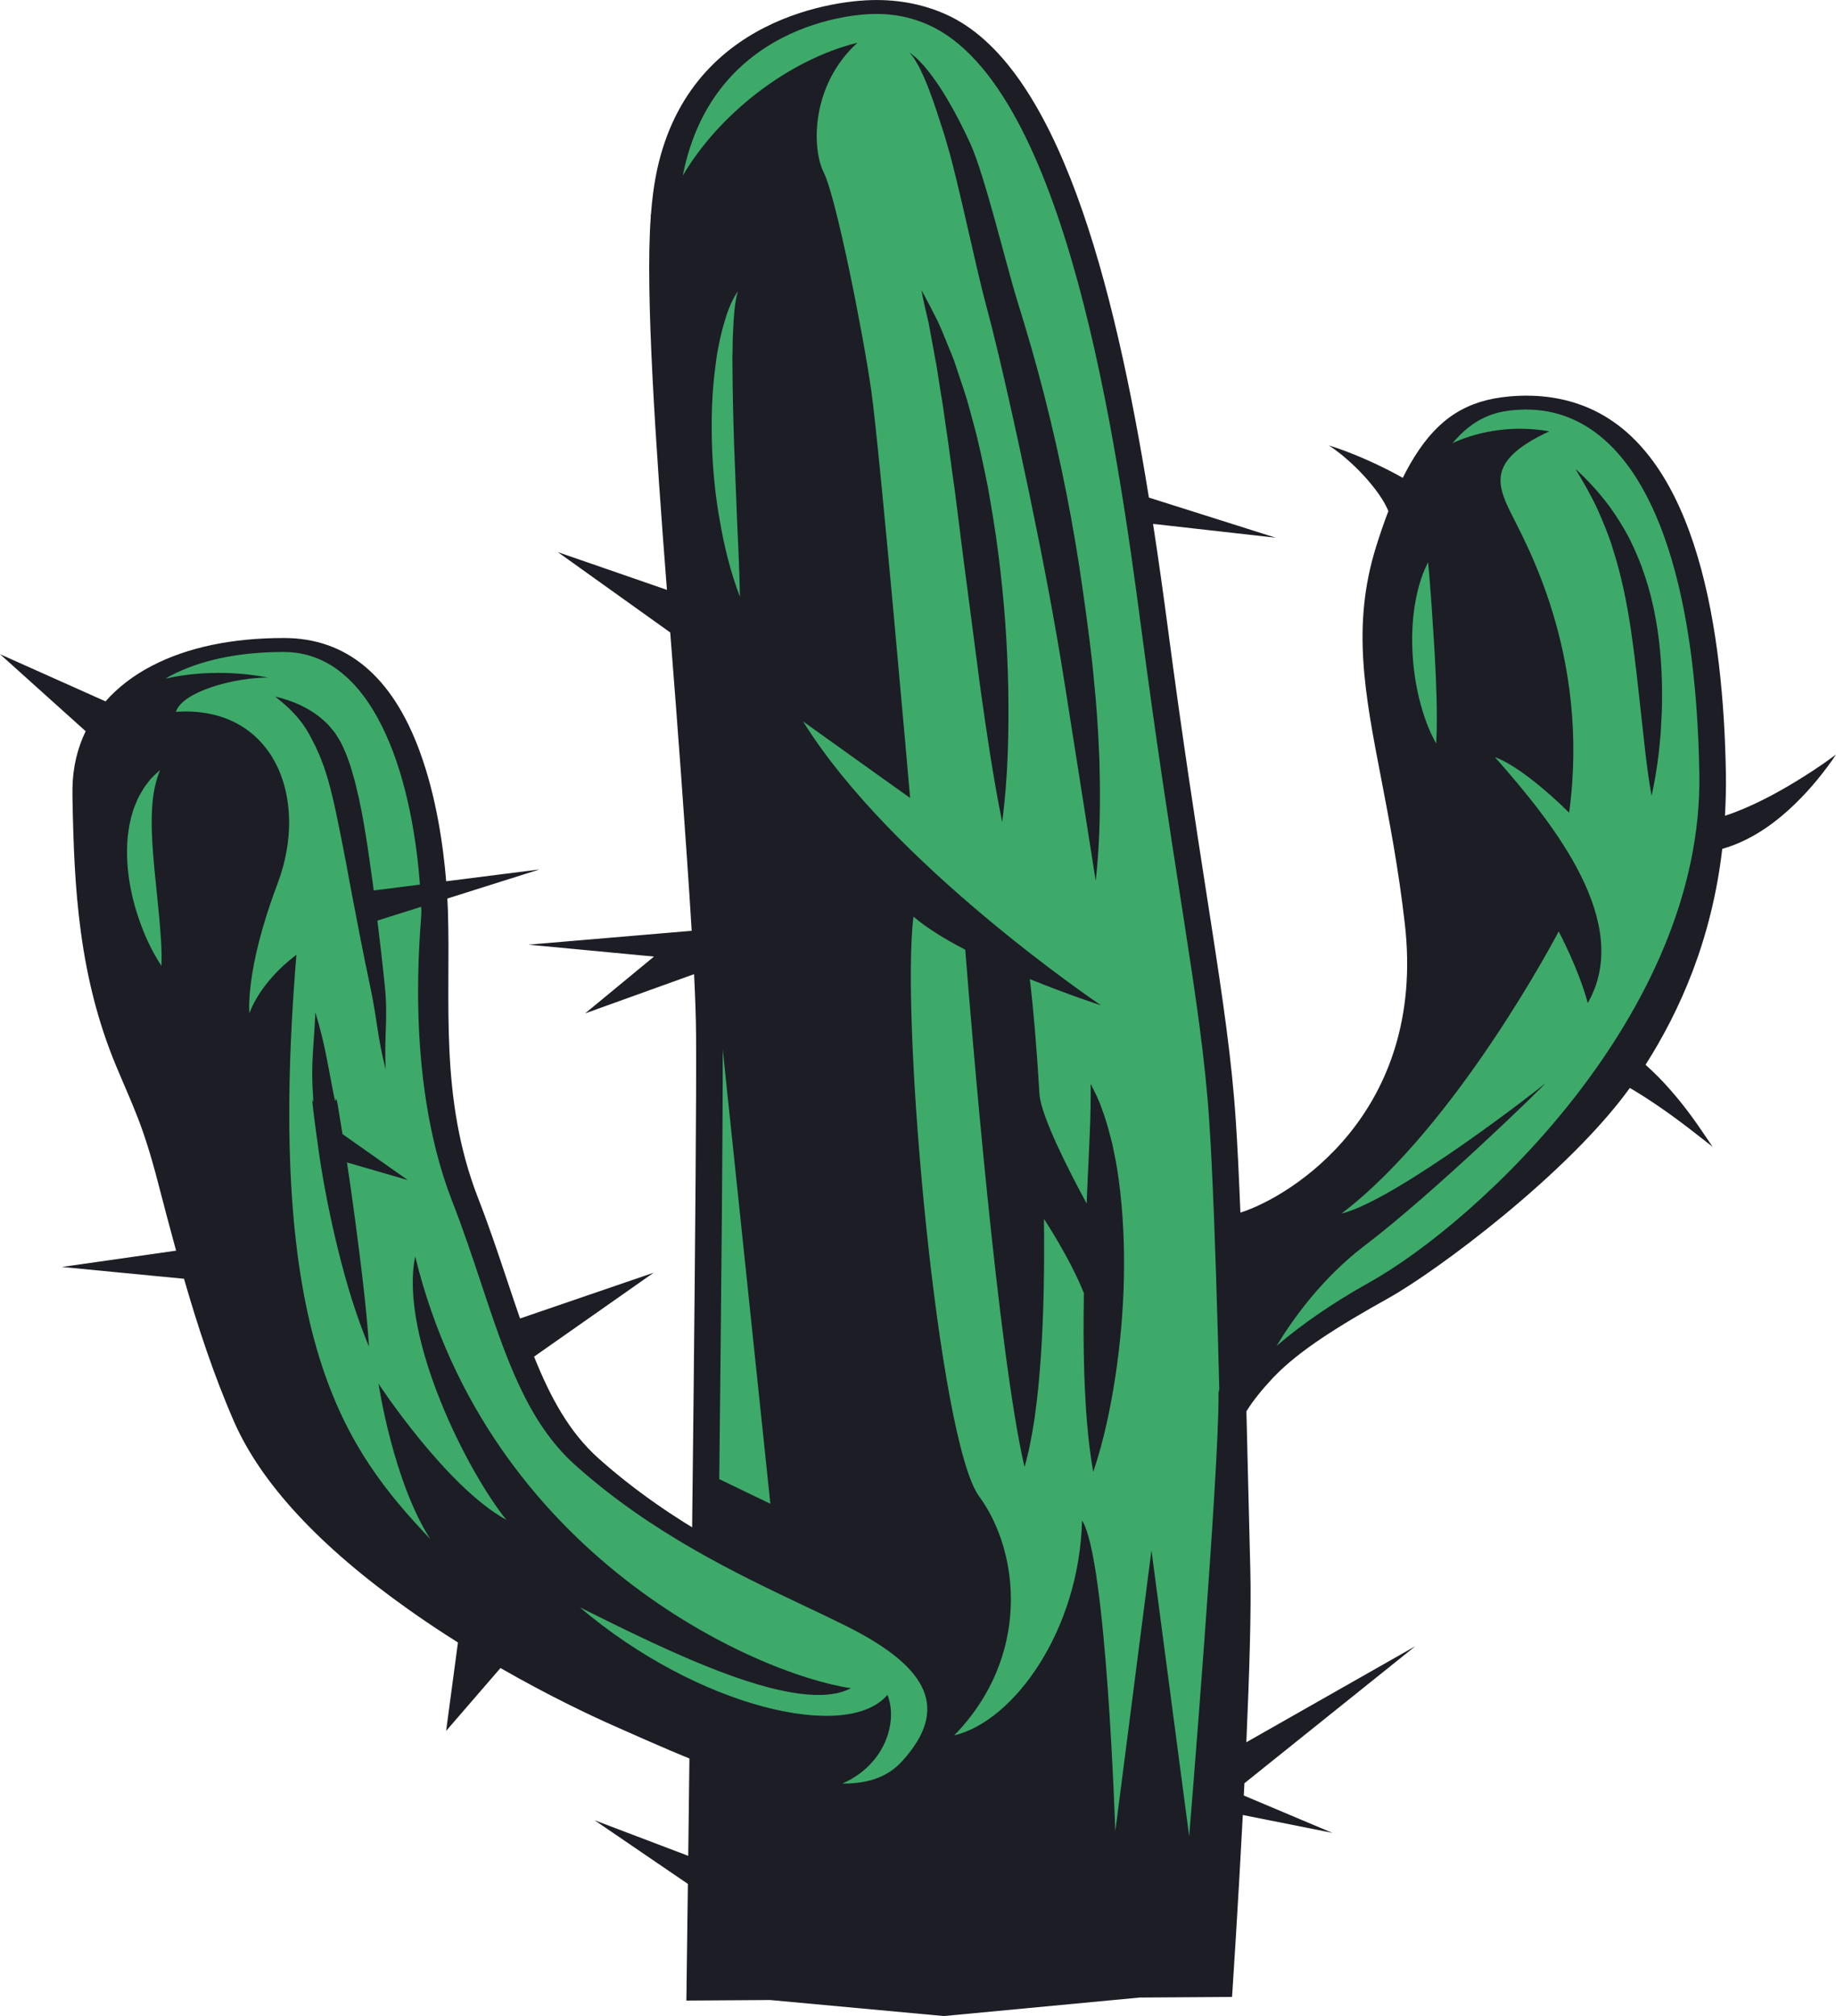 <svg version="1.1" id="图层_1" x="0px" y="0px" width="179.043px" height="196.523px" viewBox="0 0 179.043 196.523" enable-background="new 0 0 179.043 196.523" xml:space="preserve" xmlns="http://www.w3.org/2000/svg" xmlns:xlink="http://www.w3.org/1999/xlink" xmlns:xml="http://www.w3.org/XML/1998/namespace">
  <path fill="#3DAA69" d="M147.406,39.311c-3.063,0.271-5.752,1.456-8.221,5.391c-1.302,2.065-2.537,4.897-3.732,8.756
	c-3.467,11.192,0.922,19.851,2.832,36.525c1.791,15.589-9.981,27.714-18.521,30.922c-0.095-2.623-0.197-5.137-0.309-7.406
	l0.002-0.062c-0.076-1.537-0.162-2.963-0.248-4.254c-0.381-5.758-1.226-11.545-2.403-19.132c-1.136-7.361-2.584-16.426-4.216-28.812
	c-3.325-25.156-9.303-61.494-27.984-60.539c-4.979,0.255-17.711,3.045-19.633,18.215c-0.09,0.7-0.162,1.466-0.221,2.295
	c-0.002,0.001-0.002,0.002-0.002,0.006c-1.247,17.067,4.329,65.472,4.425,79.73c0.1,14.947-0.938,93.38-0.938,93.38l50.657-0.339
	c0,0,2.039-30.446,1.733-40.966c-0.102-3.772-0.219-9.024-0.355-14.727c0.527-1.508,1.407-2.892,2.655-4.222
	c0,0,0-0.004,0.004-0.007c2.486-2.651,6.369-5.108,11.539-7.991c9.873-5.503,32.928-26.149,32.539-50.612
	C166.617,51,159.662,38.222,147.406,39.311z" class="color c1"/>
  <g>
    <path fill="#1D1D26" d="M153.639,45.712c0.771,1.292,1.519,2.572,2.121,3.874c0.576,1.302,1.131,2.603,1.521,3.92
		c0.846,2.627,1.371,5.282,1.771,7.952c0.394,2.67,0.675,5.351,0.97,8.039c0.313,2.687,0.543,5.379,1.039,8.08
		c0.297-1.349,0.518-2.7,0.682-4.051c0.074-0.678,0.143-1.353,0.201-2.03l0.108-2.032c0.087-2.705-0.016-5.418-0.422-8.124
		c-0.407-2.707-1.121-5.412-2.362-8.061c-0.597-1.325-1.4-2.627-2.302-3.898C156.012,48.112,154.93,46.882,153.639,45.712z" class="color c2"/>
    <path fill="#1D1D26" d="M176.029,75.618c-1.043,0.665-2.133,1.307-3.264,1.911c-1.131,0.6-2.313,1.161-3.529,1.631
		c-0.339,0.13-0.68,0.249-1.021,0.359c0.073-1.319,0.113-2.668,0.091-4.068c-0.223-13.696-2.705-30.997-13.299-35.646
		c-2.342-1.024-4.963-1.417-7.809-1.161c-4.135,0.364-6.9,2.113-9.24,5.851c-0.398,0.631-0.784,1.33-1.161,2.086
		c-0.354-0.197-0.707-0.394-1.069-0.583c-0.949-0.49-1.931-0.956-2.949-1.392c-1.019-0.434-2.078-0.842-3.191-1.188
		c0.809,0.529,1.49,1.096,2.123,1.671c0.631,0.577,1.205,1.166,1.719,1.766c0.512,0.597,0.979,1.205,1.357,1.808
		c0.24,0.389,0.445,0.778,0.604,1.156c-0.414,1.084-0.819,2.255-1.217,3.535c-2.365,7.639-1.088,14.242,0.527,22.604
		c0.781,4.06,1.672,8.658,2.293,14.074c2.128,18.502-11.163,26.633-16.034,28.174c-0.065-1.64-0.134-3.238-0.208-4.729v-0.044
		c-0.074-1.502-0.156-2.938-0.246-4.279c-0.389-5.888-1.281-11.903-2.406-19.162l-0.457-2.943c-1.043-6.72-2.34-15.08-3.762-25.858
		c-0.435-3.291-0.91-6.691-1.438-10.123l11.963,1.347l-12.367-3.91c-3.367-20.881-8.854-42.251-19.83-47.12
		c-2.352-1.043-4.945-1.5-7.713-1.357c-3.094,0.157-18.654,1.812-20.813,18.852c-0.082,0.613-0.148,1.288-0.205,2.049l-0.021,0.013
		v0.271c-0.538,7.355,0.482,22.058,1.58,36.286l-10.642-3.68l10.964,7.833c0.38,4.871,0.752,9.594,1.055,13.842
		c0.4,5.593,0.77,10.781,1.038,15.24l-15.931,1.352l12.256,1.159l-6.714,5.539l10.623-3.823c0.114,2.319,0.184,4.343,0.193,5.999
		c0.076,10.99-0.473,56.841-0.764,79.945l-9.135-3.468l9.101,6.205c-0.081,6.407-0.135,10.512-0.138,10.691l-0.009,0.681
		l8.158-0.054l16.947,1.563l19.096-1.803l9.01-0.06l0.045-0.659c0.011-0.158,0.532-8.014,1.006-17.077l8.734,1.744l-8.637-3.642
		c0.02-0.397,0.04-0.796,0.06-1.196l16.667-13.359l-16.479,9.362c0.295-6.638,0.493-13.046,0.386-16.831
		c-0.063-2.31-0.129-5.177-0.207-8.364c-0.051-2.165-0.107-4.479-0.168-6.868c-0.002-0.063-0.003-0.133-0.005-0.196
		c0.693-1.112,1.575-2.176,2.542-3.208l0.135-0.144c2.471-2.573,6.267-4.939,11.188-7.688c4.681-2.605,17.511-12.143,23.528-20.483
		c0.526,0.312,1.047,0.628,1.549,0.954c1.16,0.75,2.271,1.53,3.352,2.336c1.08,0.799,2.105,1.627,3.166,2.443
		c-0.643-0.929-1.246-1.864-1.926-2.796c-0.676-0.929-1.404-1.855-2.209-2.767c-0.714-0.823-1.52-1.631-2.401-2.428
		c3.349-5.261,6.446-12.165,7.48-21.043c0.949-0.273,1.707-0.598,2.374-0.931c0.709-0.355,1.318-0.729,1.873-1.103
		c1.102-0.756,2.006-1.533,2.822-2.323c0.817-0.788,1.543-1.589,2.207-2.396c0.662-0.811,1.278-1.62,1.815-2.445
		C178.089,74.266,177.075,74.954,176.029,75.618z M69.752,35.806c0.08-0.624,0.152-1.248,0.283-1.873
		c0.111-0.622,0.252-1.243,0.414-1.866c0.354-1.237,0.703-2.49,1.506-3.678c-0.342,1.238-0.394,2.477-0.457,3.716l-0.043,0.931
		l-0.012,0.93l-0.02,0.931l0.006,0.931c0.015,2.478,0.074,4.959,0.156,7.438l0.291,7.439c0.115,2.484,0.24,4.967,0.279,7.468
		c-0.934-2.445-1.529-4.925-1.959-7.405c-0.45-2.486-0.69-4.979-0.768-7.47C69.357,40.8,69.42,38.301,69.752,35.806z M70.14,144.181
		c0.192-17.468,0.353-34.531,0.339-41.882l4.645,44.289L70.14,144.181z M118.829,135.955c0.055,7.564-2.863,43.043-2.863,43.043
		l-3.678-27.87l-3.527,27.389c0,0-0.854-26.707-3.243-30.294c-0.271,10.697-6.625,19.545-12.468,20.942
		c7.49-7.675,6.406-17.892,2.431-23.304c-3.977-5.412-7.683-46.221-6.402-56.512c1.283,1.107,3.08,2.206,5.051,3.23
		c0.625,7.934,3.208,39.32,5.777,50.417c1.584-5.411,2.014-14.854,1.896-24.183l0.001,0.001c0,0,2.537,3.832,3.894,7.238
		c-0.042,2.647-0.048,5.298,0.04,7.951c0.119,3.153,0.314,6.313,0.873,9.479c1.058-3.139,1.697-6.288,2.179-9.443
		c0.467-3.154,0.748-6.316,0.81-9.479c0.063-3.164-0.072-6.332-0.494-9.493c-0.107-0.789-0.229-1.578-0.396-2.372l-0.24-1.181
		l-0.307-1.181c-0.111-0.395-0.215-0.787-0.342-1.177c-0.135-0.396-0.256-0.786-0.408-1.177c-0.262-0.779-0.664-1.554-1.051-2.317
		c0.029,3.176-0.16,6.313-0.301,9.456c-0.033,0.734-0.062,1.468-0.094,2.201c-1.817-3.354-4.43-8.496-4.599-10.634
		c-0.266-4.555-0.611-8.519-0.943-11.244c3.747,1.522,6.848,2.528,6.946,2.56c-0.311-0.212-20.416-13.774-29.055-27.674
		c6.217,4.456,10.438,7.457,10.438,7.457s-2.963-33.933-3.791-39.712c-0.824-5.779-3.438-18.871-4.631-21.255
		c-1.197-2.387-1.242-8.546,3.287-12.653c-6.863,1.708-13.569,7.048-17.035,12.956c1.085-5.502,3.783-9.702,8.064-12.481
		c4.266-2.768,8.789-3.199,10.078-3.262c2.078-0.108,3.973,0.232,5.798,1.043c13.521,5.999,18.453,41.293,20.775,58.869
		c1.42,10.79,2.717,19.155,3.764,25.88l0.457,2.942c1.121,7.239,2.013,13.24,2.396,19.098c0.092,1.336,0.174,2.77,0.246,4.248v0.049
		c0.323,6.57,0.565,14.908,0.742,21.957C118.856,135.541,118.827,135.691,118.829,135.955z M137.932,59.223
		c0.23-1.481,0.592-2.971,1.332-4.417c0.152,1.491,0.244,2.958,0.357,4.426l0.283,4.406c0.084,1.466,0.146,2.934,0.188,4.408
		c0.026,1.472,0.054,2.944-0.036,4.438c-0.805-1.431-1.285-2.899-1.658-4.369c-0.355-1.473-0.57-2.953-0.65-4.437
		C137.664,62.196,137.717,60.708,137.932,59.223z M133.477,125.045c-3.623,2.021-6.619,4.122-8.992,6.156
		c1.605-2.65,4.459-6.638,8.605-9.787c6.725-5.104,17.51-15.601,17.604-15.812c-0.209,0.23-14.508,11.381-19.877,12.698
		c11.314-8.588,21.183-27.505,21.183-27.505s1.969,3.711,2.834,6.985c4.424-7.743-3.153-17.309-9.054-23.977
		c1.863,0.667,4.746,2.951,7.24,5.417c2.088-15.525-4.401-26.563-5.772-29.391c-1.369-2.829-1.976-5.086,3.836-7.781
		c-3.203-0.583-6.638-0.145-9.433,1.149c2.098-2.511,4.162-3.056,5.957-3.217c2.096-0.187,3.965,0.099,5.725,0.87
		c7.684,3.37,12.082,15.667,12.383,34.624C166.084,98.698,144.121,119.112,133.477,125.045z" class="color c2"/>
    <path fill="#1D1D26" d="M97.361,54.035c-0.27-2.169-0.633-4.337-1.014-6.503c-0.443-2.165-0.877-4.331-1.477-6.483
		c-0.287-1.074-0.57-2.153-0.939-3.226l-0.539-1.609c-0.18-0.538-0.34-1.074-0.567-1.608c-0.443-1.063-0.851-2.129-1.328-3.188
		c-0.532-1.053-1.067-2.104-1.643-3.146c0.205,1.088,0.451,2.165,0.71,3.235l0.595,3.235c0.221,1.078,0.354,2.16,0.534,3.238
		c0.078,0.54,0.191,1.079,0.263,1.618l0.229,1.617c0.336,2.157,0.59,4.319,0.91,6.478l0.819,6.48l1.699,12.977
		c0.608,4.325,1.243,8.65,2.116,12.983c0.576-4.354,0.662-8.707,0.593-13.058C98.239,62.723,97.919,58.378,97.361,54.035z" class="color c2"/>
    <path fill="#1D1D26" d="M107.096,71.635c-0.089-1.578-0.197-3.157-0.361-4.735c-0.273-3.155-0.709-6.308-1.156-9.456
		c-0.447-3.15-0.977-6.297-1.6-9.438c-0.617-3.143-1.33-6.276-2.127-9.403c-0.795-3.135-1.705-6.255-2.677-9.371
		c-0.969-3.118-3.141-12.103-4.526-15.182c-0.701-1.538-1.482-3.068-2.388-4.582c-0.448-0.758-0.959-1.506-1.508-2.243l-0.442-0.554
		l-0.224-0.272L89.83,6.133c-0.168-0.178-0.33-0.355-0.521-0.527l-0.618-0.501l0.424,0.549c0.125,0.185,0.219,0.376,0.334,0.56
		l0.166,0.28l0.135,0.286l0.271,0.568c0.174,0.382,0.32,0.765,0.484,1.146l0.427,1.155c0.28,0.77,0.528,1.544,0.776,2.317
		l0.375,1.159l0.34,1.164c0.943,3.102,2.82,12.087,3.67,15.2c0.841,3.111,1.562,6.234,2.271,9.357
		c0.707,3.122,1.375,6.25,2.033,9.375c1.299,6.255,2.506,12.519,3.485,18.792l2.97,18.85c0.352-3.164,0.436-6.327,0.405-9.487
		l-0.049-2.37L107.096,71.635z" class="color c2"/>
  </g>
  <g>
    <g>
      <g>
        <g>
          <path fill="#3DAA69" d="M8.371,78.138c0.164,8.289,0.541,16.822,4.23,25.648c3.889,9.313,5.559,21.112,11.502,34.664
					c5.945,13.553,26.734,24.882,36.443,29.188c6.129,2.719,13.697,6.181,19.852,6.81h0.004c3.596,0.371,6.709-0.229,8.771-2.51
					c5.586-6.185,1.277-10.41-5.721-13.908c-7.008-3.499-17.311-7.57-26.223-15.543c-6.23-5.573-7.754-14.96-11.879-25.571
					c-4.131-10.606-2.746-21.344-2.965-28.08c-0.213-6.733-2.197-25.957-14.699-25.961C15.196,62.872,8.475,68.857,8.362,76.83
					C8.361,77.247,8.361,77.684,8.371,78.138z" class="color c1"/>
        </g>
      </g>
    </g>
  </g>
  <path fill="#1D1D26" d="M33.835,113.312l5.929,1.721l-6.364-4.482l-0.46-2.822c-0.291-1.566-0.076,0.531-0.402-1.029
	c-0.616-3.132-0.843-4.904-1.786-8.026c-0.123,3.164-0.461,4.959-0.225,8.107c0.094,1.578-0.178-0.52-0.023,1.057
	c0.182,1.571,0.41,3.145,0.623,4.713c0.471,3.144,1.098,6.275,1.873,9.403c0.773,3.125,1.707,6.243,2.986,9.33
	c-0.207-3.16-0.578-6.302-0.975-9.442C34.648,118.994,34.267,116.152,33.835,113.312z" class="color c2"/>
  <path fill="#1D1D26" d="M84.349,157.534c-1.268-0.628-2.621-1.274-4.061-1.956c-6.557-3.105-14.713-6.978-21.943-13.437
	c-2.833-2.538-4.682-5.939-6.262-9.898l11.661-8.181l-13.03,4.463c-0.396-1.143-0.79-2.306-1.191-3.51
	c-0.885-2.647-1.795-5.387-2.906-8.239c-3.809-9.796-2.652-19.213-2.936-27.955c-0.011-0.344-0.028-0.761-0.054-1.234l8.977-2.833
	l-9.093,1.151c-0.275-3.345-0.947-8.244-2.598-12.709c-2.689-7.297-7.137-11-13.213-11.003c-5.092-0.006-9.436,0.915-12.906,2.72
	c-1.802,0.938-3.31,2.104-4.503,3.457L0,63.768l8.353,7.51c-0.814,1.685-1.256,3.55-1.286,5.555
	c-0.004,0.418-0.002,0.86,0.008,1.317c0.162,8.253,0.574,16.975,4.262,25.789c1.691,4.053,2.617,5.726,4.082,11.376
	c0.554,2.129,1.134,4.344,1.753,6.597l-11.135,1.591l11.907,1.15c1.345,4.658,2.907,9.422,4.893,13.955
	c2.645,6.02,8.371,12.181,17.039,18.312c1.607,1.138,3.213,2.201,4.782,3.188l-1.154,8.62l5.301-6.13
	c4.82,2.766,8.887,4.666,10.901,5.562l0.836,0.371c6.279,2.786,13.389,5.946,19.594,6.584l0.139,0.012
	c0.721,0.069,1.42,0.104,2.084,0.099c3.48-0.021,6.209-1.044,7.98-3C96.864,165.005,90.042,160.379,84.349,157.534z M15.745,94.157
	c-1.008-1.537-1.707-3.113-2.246-4.709c-0.537-1.591-0.891-3.202-1.039-4.822c-0.145-1.625-0.092-3.261,0.314-4.894l0.174-0.607
	c0.051-0.204,0.127-0.407,0.215-0.606c0.162-0.402,0.322-0.807,0.568-1.204l0.355-0.588c0.146-0.195,0.283-0.39,0.439-0.577
	c0.272-0.384,0.711-0.74,1.092-1.094c-0.664,1.593-0.791,3.163-0.822,4.747c-0.02,1.578,0.103,3.157,0.248,4.745l0.475,4.773
	C15.659,90.921,15.802,92.524,15.745,94.157z M88.001,171.65c-1.374,1.524-3.265,2.234-5.863,2.212
	c4.299-1.883,5.417-6.181,4.401-8.646c-3.91,4.621-18.459,1.248-30.006-8.541c8.535,4.241,21.234,10.625,26.453,7.889
	c-9.291-1.359-35.379-12.972-42.498-42.088c-1.58,7.843,5.152,21.093,8.898,25.68c-5.879-3.215-12.473-13.273-12.473-13.273
	s1.412,9.503,5.055,15.153c-8.279-8.749-16.186-19.298-13.061-56.969c-3.697,2.8-4.58,5.704-4.58,5.704s-0.477-4.132,2.73-12.606
	c3.211-8.47-0.455-17.429-9.906-16.776c0.664-2.016,5.777-3.346,8.984-3.34c-3.918-0.763-7.589-0.458-9.99,0.106
	c0.16-0.091,0.303-0.194,0.469-0.281c2.896-1.511,6.531-2.29,10.804-2.319c0.088,0,0.172,0,0.258,0
	c8.62,0.003,12.459,11.681,13.275,22.675L36.443,86.8c-0.017-0.138-0.033-0.276-0.051-0.415c-0.463-3.247-0.861-6.496-1.672-9.748
	c-0.1-0.404-0.197-0.812-0.328-1.221c-0.125-0.408-0.227-0.813-0.383-1.222c-0.156-0.408-0.289-0.816-0.486-1.22l-0.289-0.61
	c-0.113-0.205-0.24-0.407-0.367-0.607l-0.195-0.302c-0.068-0.099-0.16-0.195-0.236-0.295c-0.16-0.196-0.32-0.393-0.5-0.583
	c-0.402-0.379-0.803-0.756-1.328-1.095c-1.012-0.682-2.309-1.246-3.784-1.581c1.832,1.39,2.904,2.739,3.633,4.26
	c0.092,0.188,0.189,0.376,0.293,0.563l0.256,0.571c0.191,0.379,0.324,0.772,0.473,1.162c0.16,0.387,0.266,0.787,0.395,1.18
	c0.135,0.394,0.227,0.793,0.336,1.189c0.424,1.593,0.727,3.205,1.057,4.819c0.328,1.611,0.623,3.229,0.92,4.849
	c0.615,3.232,1.232,6.469,1.92,9.699c0.689,3.23,0.676,4.842,1.51,8.068c-0.18-3.261,0.242-4.888-0.09-8.139
	c-0.216-2.128-0.465-4.256-0.723-6.384l4.27-1.348c0.006,0.154,0.014,0.309,0.019,0.462c0.035,1.037-1.818,15.842,2.988,28.204
	c1.105,2.835,2.014,5.563,2.889,8.203c2.396,7.184,4.465,13.389,9.141,17.572c7.426,6.64,15.748,10.586,22.434,13.758
	c1.426,0.674,2.771,1.312,4.01,1.93C90.805,162.645,92.486,166.692,88.001,171.65z" class="color c2"/>
</svg>